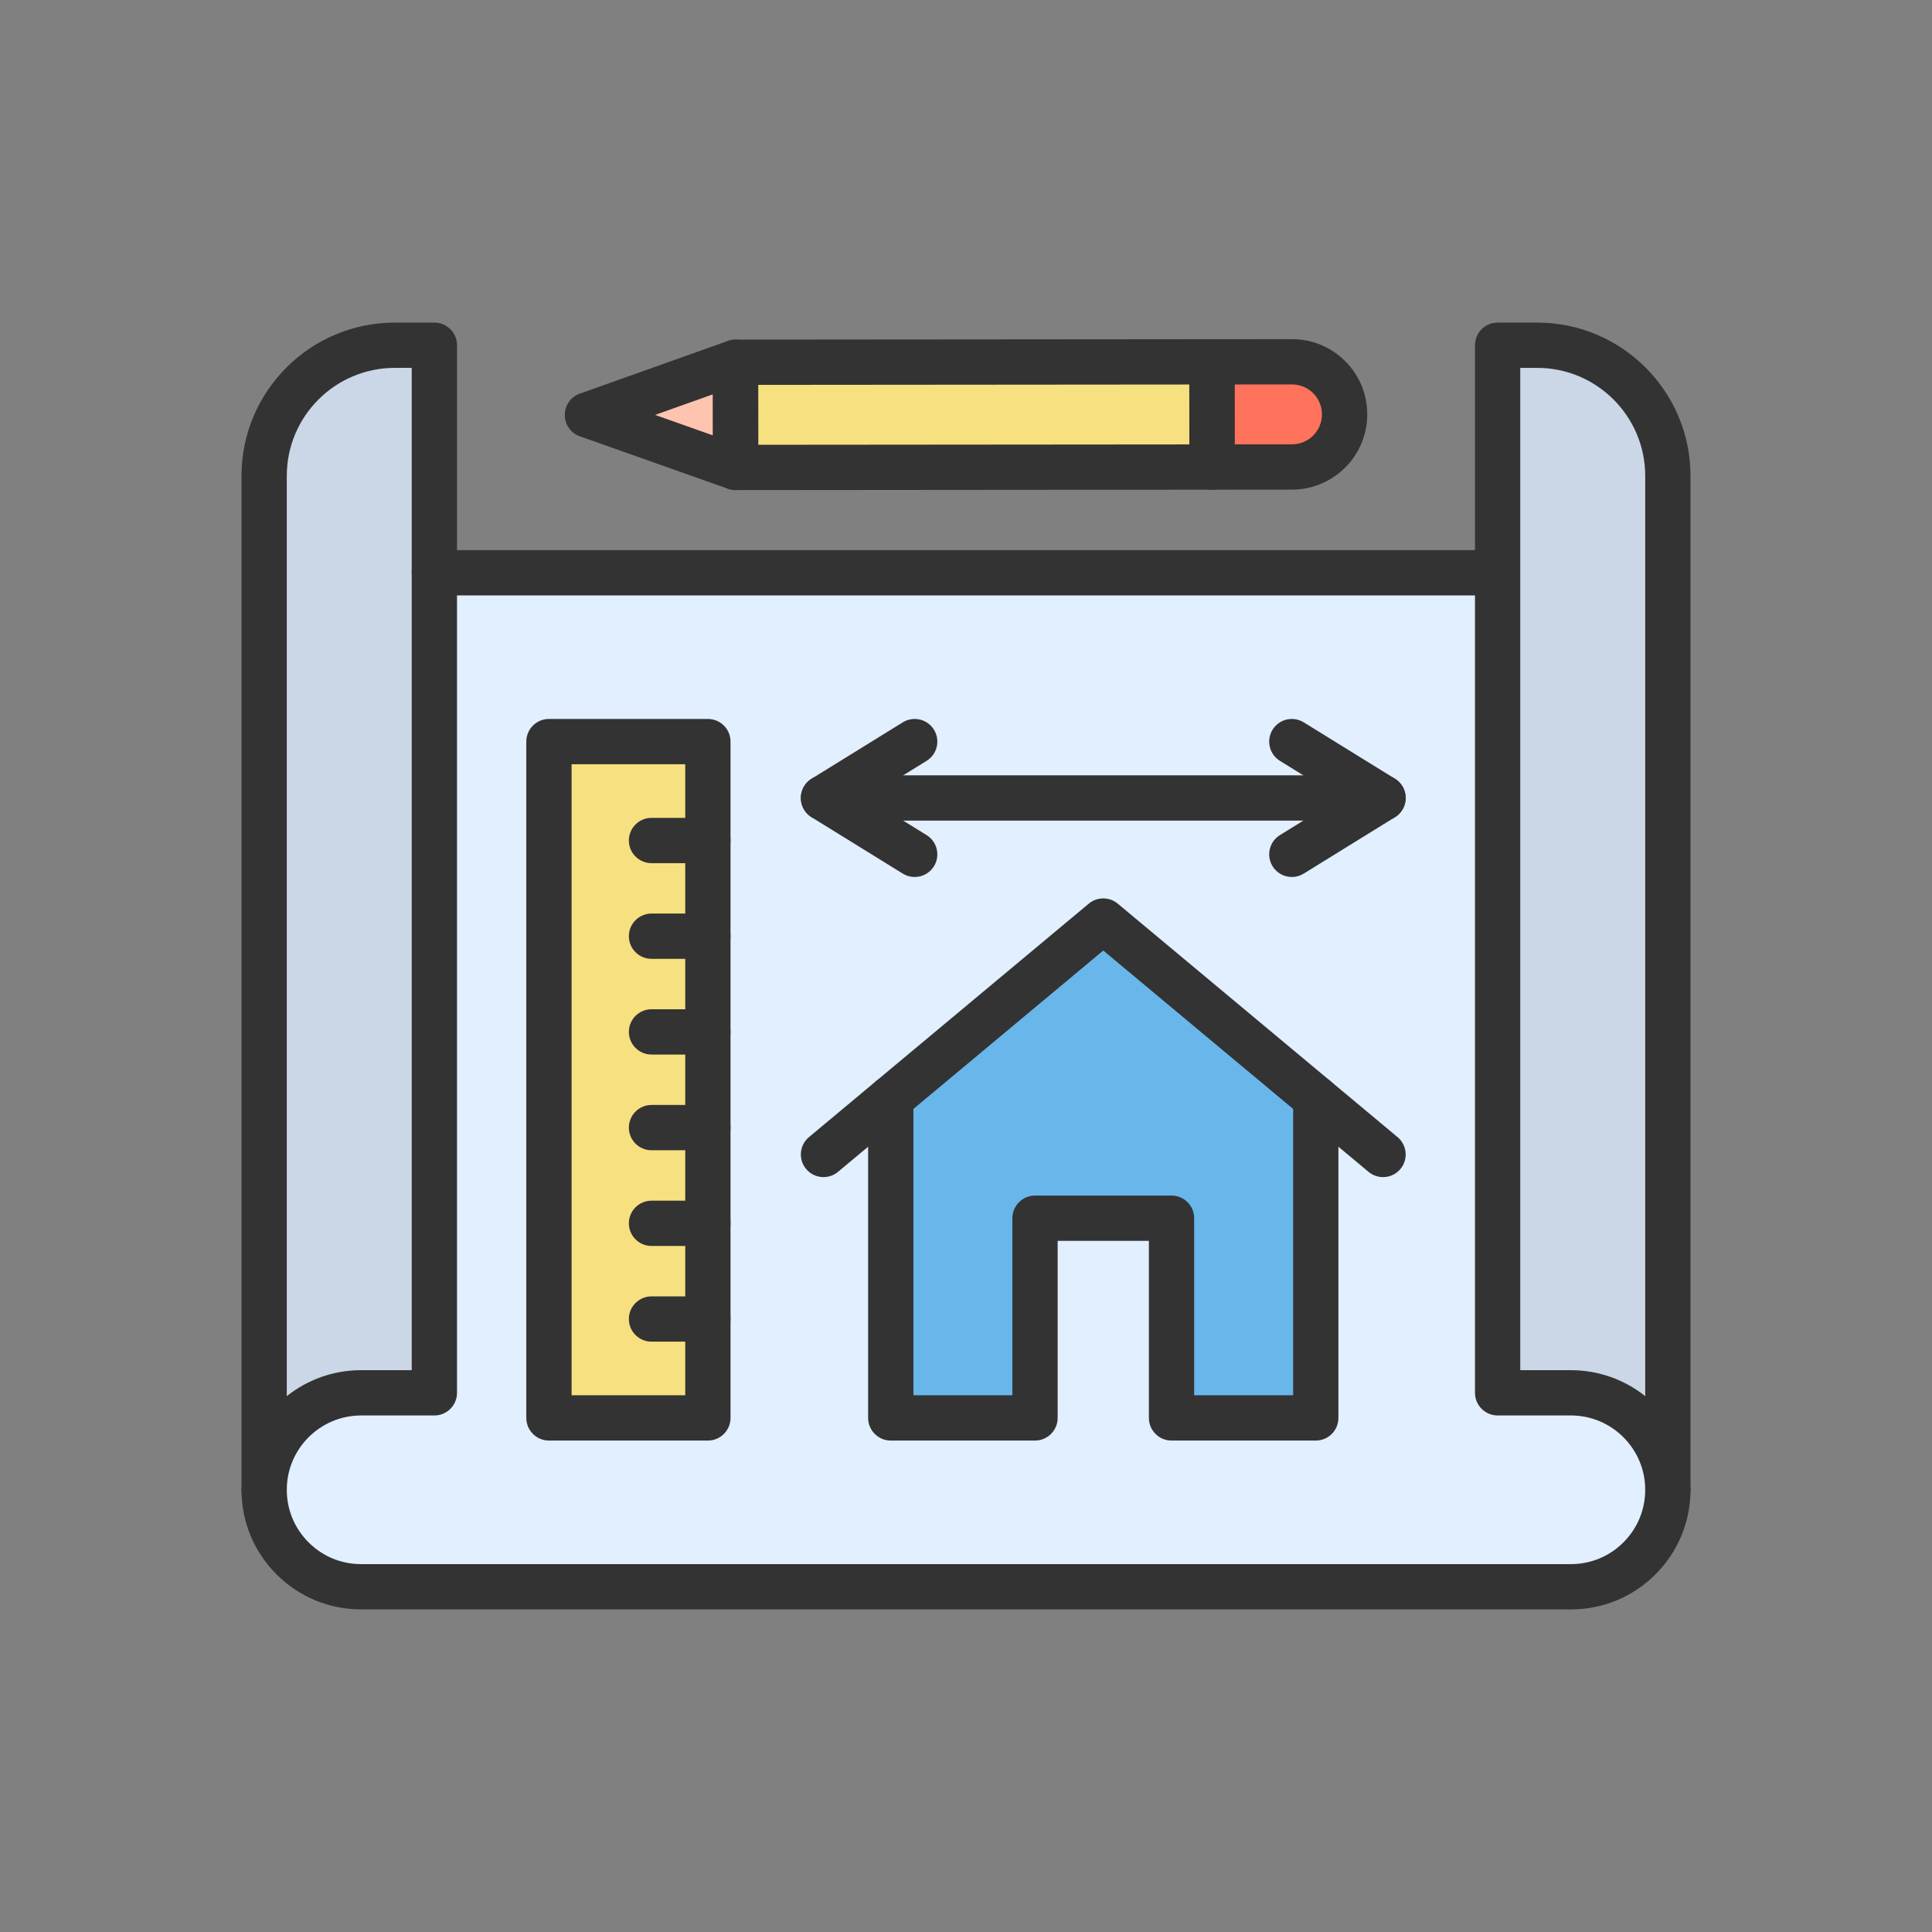 <?xml version="1.0" encoding="utf-8"?>
<!-- Generator: Adobe Illustrator 23.0.2, SVG Export Plug-In . SVG Version: 6.00 Build 0)  -->
<svg version="1.1" id="Layer_1" xmlns="http://www.w3.org/2000/svg" xmlns:xlink="http://www.w3.org/1999/xlink" x="0px" y="0px"
	 viewBox="0 0 2048 2048" style="enable-background:new 0 0 2048 2048;" xml:space="preserve">
<rect x="0" y="0" width="2048" height="2048" fill="#808080" stroke="none"/>
<style type="text/css">
	.st0{fill:#F7E07F;}
	.st1{fill:#69B6EB;}
	.st2{fill:#FFC4B0;}
	.st3{fill:#FF725C;}
	.st4{fill:#CBD7E6;}
	.st5{fill:#E1EFFF;}
	.st6{fill:#333333;}
</style>
<g>
	<g>
		<g>
			<g>
				<g id="XMLID_1_">
					<polygon class="st0" points="750.39,1398.21 750.39,1503.05 581.91,1503.05 581.91,786.12 750.39,786.12 750.39,890.97 
						750.39,992.41 750.39,1093.86 750.39,1195.31 750.39,1296.76 					"/>
					<polygon class="st1" points="1394.77,1164.27 1394.77,1503.05 1241.87,1503.05 1241.87,1291.38 1097.16,1291.38 
						1097.16,1503.05 944.25,1503.05 944.25,1164.28 944.25,1164.27 944.26,1164.27 1169.51,976.34 					"/>
					<polygon class="st2" points="779.69,384 779.78,495.51 622.67,439.88 					"/>
					<path class="st3" d="M1425.33,439.21c0,0.02,0,0.04,0,0.06c0,30.77-24.93,55.72-55.71,55.75l-84.83,0.07l-0.09-111.51
						l84.83-0.07C1400.32,383.48,1425.31,408.42,1425.33,439.21z"/>
					<rect x="779.73" y="383.79" class="st0" width="505.01" height="111.51"/>
					<path class="st4" d="M1768,504.44v1074.8c0-56.78-46.02-102.8-102.8-102.8h-77.65v-869.3V365.96h41.99
						C1706.01,365.96,1768,427.96,1768,504.44z"/>
					<path class="st4" d="M460.45,607.14v869.3H382.8c-56.78,0-102.8,46.02-102.8,102.8V504.44c0-76.48,61.99-138.48,138.46-138.48
						h41.99V607.14z"/>
					<path class="st5" d="M1394.77,1164.27l-225.26-187.93l-225.25,187.93h-0.01v0.01v338.77h152.91v-211.67h144.71v211.67h152.9
						V1164.27z M1768,1579.24c0,28.38-11.5,54.08-30.11,72.69c-18.6,18.6-44.31,30.11-72.69,30.11H382.8
						c-28.38,0-54.09-11.51-72.69-30.11c-18.61-18.61-30.11-44.31-30.11-72.69c0-56.78,46.02-102.8,102.8-102.8h77.65v-869.3h1127.1
						v869.3h77.65C1721.98,1476.44,1768,1522.46,1768,1579.24z M750.39,1503.05v-104.84v-101.45v-101.45v-101.45V992.41V890.97
						V786.12H581.91v716.93H750.39z"/>
				</g>
			</g>
		</g>
	</g>
	<g>
		<g>
			<g>
				<g>
					<g>
						<path class="st6" d="M1768,1603.24c-13.25,0-24-10.75-24-24c0-43.45-35.35-78.8-78.8-78.8h-77.65c-13.25,0-24-10.75-24-24
							v-845.3H460.45c-13.25,0-24-10.75-24-24s10.75-24,24-24h1103.1V365.96c0-13.25,10.75-24,24-24h41.99
							c89.58,0,162.46,72.89,162.46,162.47v1074.8C1792,1592.49,1781.25,1603.24,1768,1603.24z M1611.55,1452.44h53.65
							c29.75,0,57.15,10.3,78.8,27.52V504.44c0-63.12-51.35-114.47-114.46-114.47h-17.99V1452.44z"/>
					</g>
				</g>
				<g>
					<g>
						<path class="st6" d="M280,1603.24c-13.25,0-24-10.75-24-24V504.44c0-89.59,72.88-162.47,162.46-162.47h41.99
							c13.25,0,24,10.75,24,24v1110.48c0,13.25-10.75,24-24,24H382.8c-43.45,0-78.8,35.35-78.8,78.8
							C304,1592.49,293.25,1603.24,280,1603.24z M418.46,389.96c-63.11,0-114.46,51.35-114.46,114.47v975.53
							c21.65-17.22,49.05-27.52,78.8-27.52h53.65V389.96H418.46z"/>
					</g>
					<g>
						<path class="st6" d="M1665.2,1706.04H382.8c-33.87,0-65.71-13.19-89.66-37.14c-23.95-23.95-37.14-55.79-37.14-89.66
							c0-13.25,10.75-24,24-24s24,10.75,24,24c0,21.05,8.2,40.84,23.08,55.72s34.67,23.08,55.72,23.08h1282.4
							c21.05,0,40.83-8.2,55.72-23.08c14.88-14.88,23.08-34.67,23.08-55.72c0-13.25,10.75-24,24-24s24,10.75,24,24
							c0,33.87-13.19,65.71-37.14,89.66C1730.91,1692.85,1699.07,1706.04,1665.2,1706.04z"/>
					</g>
				</g>
			</g>
		</g>
		<g>
			<g>
				<path class="st6" d="M779.78,519.51c-2.69,0-5.4-0.45-8.01-1.38l-157.11-55.62c-9.58-3.39-15.98-12.44-15.99-22.6
					s6.38-19.22,15.95-22.63l157.02-55.89c7.34-2.62,15.5-1.5,21.88,2.99c6.37,4.49,10.17,11.8,10.17,19.6l0.09,111.51
					c0.01,7.8-3.77,15.11-10.14,19.61C789.53,518,784.68,519.51,779.78,519.51z M694.41,439.82l61.34,21.72L755.72,418
					L694.41,439.82z"/>
			</g>
			<g>
				<g>
					<path class="st6" d="M779.78,519.51c-13.25,0-23.99-10.73-24-23.98l-0.09-111.51c-0.01-6.37,2.52-12.47,7.02-16.98
						c4.5-4.5,10.6-7.04,16.96-7.04l505.01-0.42c0.01,0,0.01,0,0.02,0c13.25,0,23.99,10.73,24,23.98l0.09,111.51
						c0,6.37-2.52,12.47-7.02,16.98c-4.5,4.5-10.6,7.04-16.96,7.04l-505.01,0.42C779.79,519.51,779.79,519.51,779.78,519.51z
						 M803.71,407.98l0.05,63.51l457.01-0.38l-0.05-63.51L803.71,407.98z"/>
				</g>
				<g>
					<path class="st6" d="M1284.79,519.09c-13.25,0-23.99-10.73-24-23.98l-0.09-111.51c0-6.37,2.52-12.47,7.02-16.98
						c4.5-4.5,10.6-7.04,16.96-7.04l84.83-0.07c0.02,0,0.04,0,0.07,0c21.28,0,41.29,8.28,56.35,23.31
						c15.08,15.05,23.39,35.07,23.41,56.38c0.04,43.98-35.71,79.78-79.69,79.82l-84.83,0.07
						C1284.81,519.09,1284.8,519.09,1284.79,519.09z M1308.72,407.56l0.05,63.51l60.83-0.05c17.51-0.01,31.74-14.27,31.73-31.78
						c-0.01-8.48-3.32-16.45-9.32-22.45c-6-5.99-13.96-9.28-22.43-9.28c-0.01,0-0.02,0-0.03,0L1308.72,407.56z"/>
				</g>
			</g>
		</g>
		<g>
			<g>
				<g>
					<g>
						<path class="st6" d="M872.95,1247.78c-6.87,0-13.69-2.94-18.44-8.62c-8.49-10.18-7.13-25.31,3.05-33.8l71.32-59.51
							l225.25-187.93c8.9-7.43,21.85-7.43,30.75,0l239.63,199.93l56.95,47.52c10.18,8.49,11.54,23.63,3.05,33.8
							c-8.49,10.18-23.63,11.54-33.8,3.05l-71.32-59.51l-209.88-175.11l-224.26,187.1l-56.94,47.52
							C883.82,1245.96,878.37,1247.78,872.95,1247.78z"/>
					</g>
					<g>
						<path class="st6" d="M1394.77,1527.05h-152.9c-13.25,0-24-10.75-24-24v-187.68h-96.71v187.68c0,13.25-10.75,24-24,24H944.25
							c-13.25,0-24-10.75-24-24v-338.79c0-13.25,10.75-24,24-24s24,10.75,24,24v314.79h104.91v-187.68c0-13.25,10.75-24,24-24
							h144.71c13.25,0,24,10.75,24,24v187.68h104.9v-314.79c0-13.25,10.75-24,24-24s24,10.75,24,24v338.79
							C1418.77,1516.31,1408.03,1527.05,1394.77,1527.05z"/>
					</g>
				</g>
				<g>
					<g>
						<path class="st6" d="M1466.09,869.88H872.94c-13.25,0-24-10.75-24-24s10.75-24,24-24h593.16c13.25,0,24,10.75,24,24
							S1479.35,869.88,1466.09,869.88z"/>
					</g>
					<g>
						<path class="st6" d="M969.59,929.65c-4.31,0-8.66-1.16-12.6-3.59l-96.68-59.76c-7.07-4.37-11.38-12.1-11.38-20.41
							c0-8.32,4.31-16.04,11.38-20.41L957,765.71c11.27-6.97,26.06-3.48,33.03,7.8c6.97,11.27,3.48,26.06-7.8,33.03l-63.66,39.35
							l63.66,39.35c11.27,6.97,14.76,21.76,7.8,33.03C985.49,925.61,977.64,929.65,969.59,929.65z"/>
					</g>
					<g>
						<path class="st6" d="M1369.43,929.65c-8.04,0-15.9-4.04-20.44-11.38c-6.97-11.27-3.48-26.06,7.79-33.03l63.66-39.35
							l-63.66-39.35c-11.27-6.97-14.76-21.76-7.8-33.03c6.97-11.28,21.76-14.76,33.03-7.8l96.68,59.76
							c7.08,4.37,11.38,12.1,11.38,20.41c0,8.32-4.31,16.04-11.38,20.41l-96.68,59.76C1378.1,928.49,1373.74,929.65,1369.43,929.65z
							"/>
					</g>
				</g>
			</g>
			<g>
				<g>
					<path class="st6" d="M750.39,1527.05H581.91c-13.25,0-24-10.75-24-24V786.12c0-13.25,10.75-24,24-24h168.48
						c13.25,0,24,10.75,24,24v716.93C774.39,1516.31,763.64,1527.05,750.39,1527.05z M605.91,1479.05h120.48V810.12H605.91V1479.05z
						"/>
				</g>
				<g>
					<g>
						<path class="st6" d="M750.39,914.97h-59.76c-13.25,0-24-10.75-24-24s10.75-24,24-24h59.76c13.25,0,24,10.75,24,24
							S763.64,914.97,750.39,914.97z"/>
					</g>
					<g>
						<path class="st6" d="M750.39,1016.41h-59.76c-13.25,0-24-10.75-24-24s10.75-24,24-24h59.76c13.25,0,24,10.75,24,24
							S763.64,1016.41,750.39,1016.41z"/>
					</g>
					<g>
						<path class="st6" d="M750.39,1117.86h-59.76c-13.25,0-24-10.75-24-24s10.75-24,24-24h59.76c13.25,0,24,10.75,24,24
							S763.64,1117.86,750.39,1117.86z"/>
					</g>
					<g>
						<path class="st6" d="M750.39,1219.31h-59.76c-13.25,0-24-10.75-24-24s10.75-24,24-24h59.76c13.25,0,24,10.75,24,24
							S763.64,1219.31,750.39,1219.31z"/>
					</g>
					<g>
						<path class="st6" d="M750.39,1320.76h-59.76c-13.25,0-24-10.75-24-24s10.75-24,24-24h59.76c13.25,0,24,10.75,24,24
							S763.64,1320.76,750.39,1320.76z"/>
					</g>
					<g>
						<path class="st6" d="M750.39,1422.21h-59.76c-13.25,0-24-10.75-24-24s10.75-24,24-24h59.76c13.25,0,24,10.75,24,24
							S763.64,1422.21,750.39,1422.21z"/>
					</g>
				</g>
			</g>
		</g>
	</g>
</g>
</svg>
